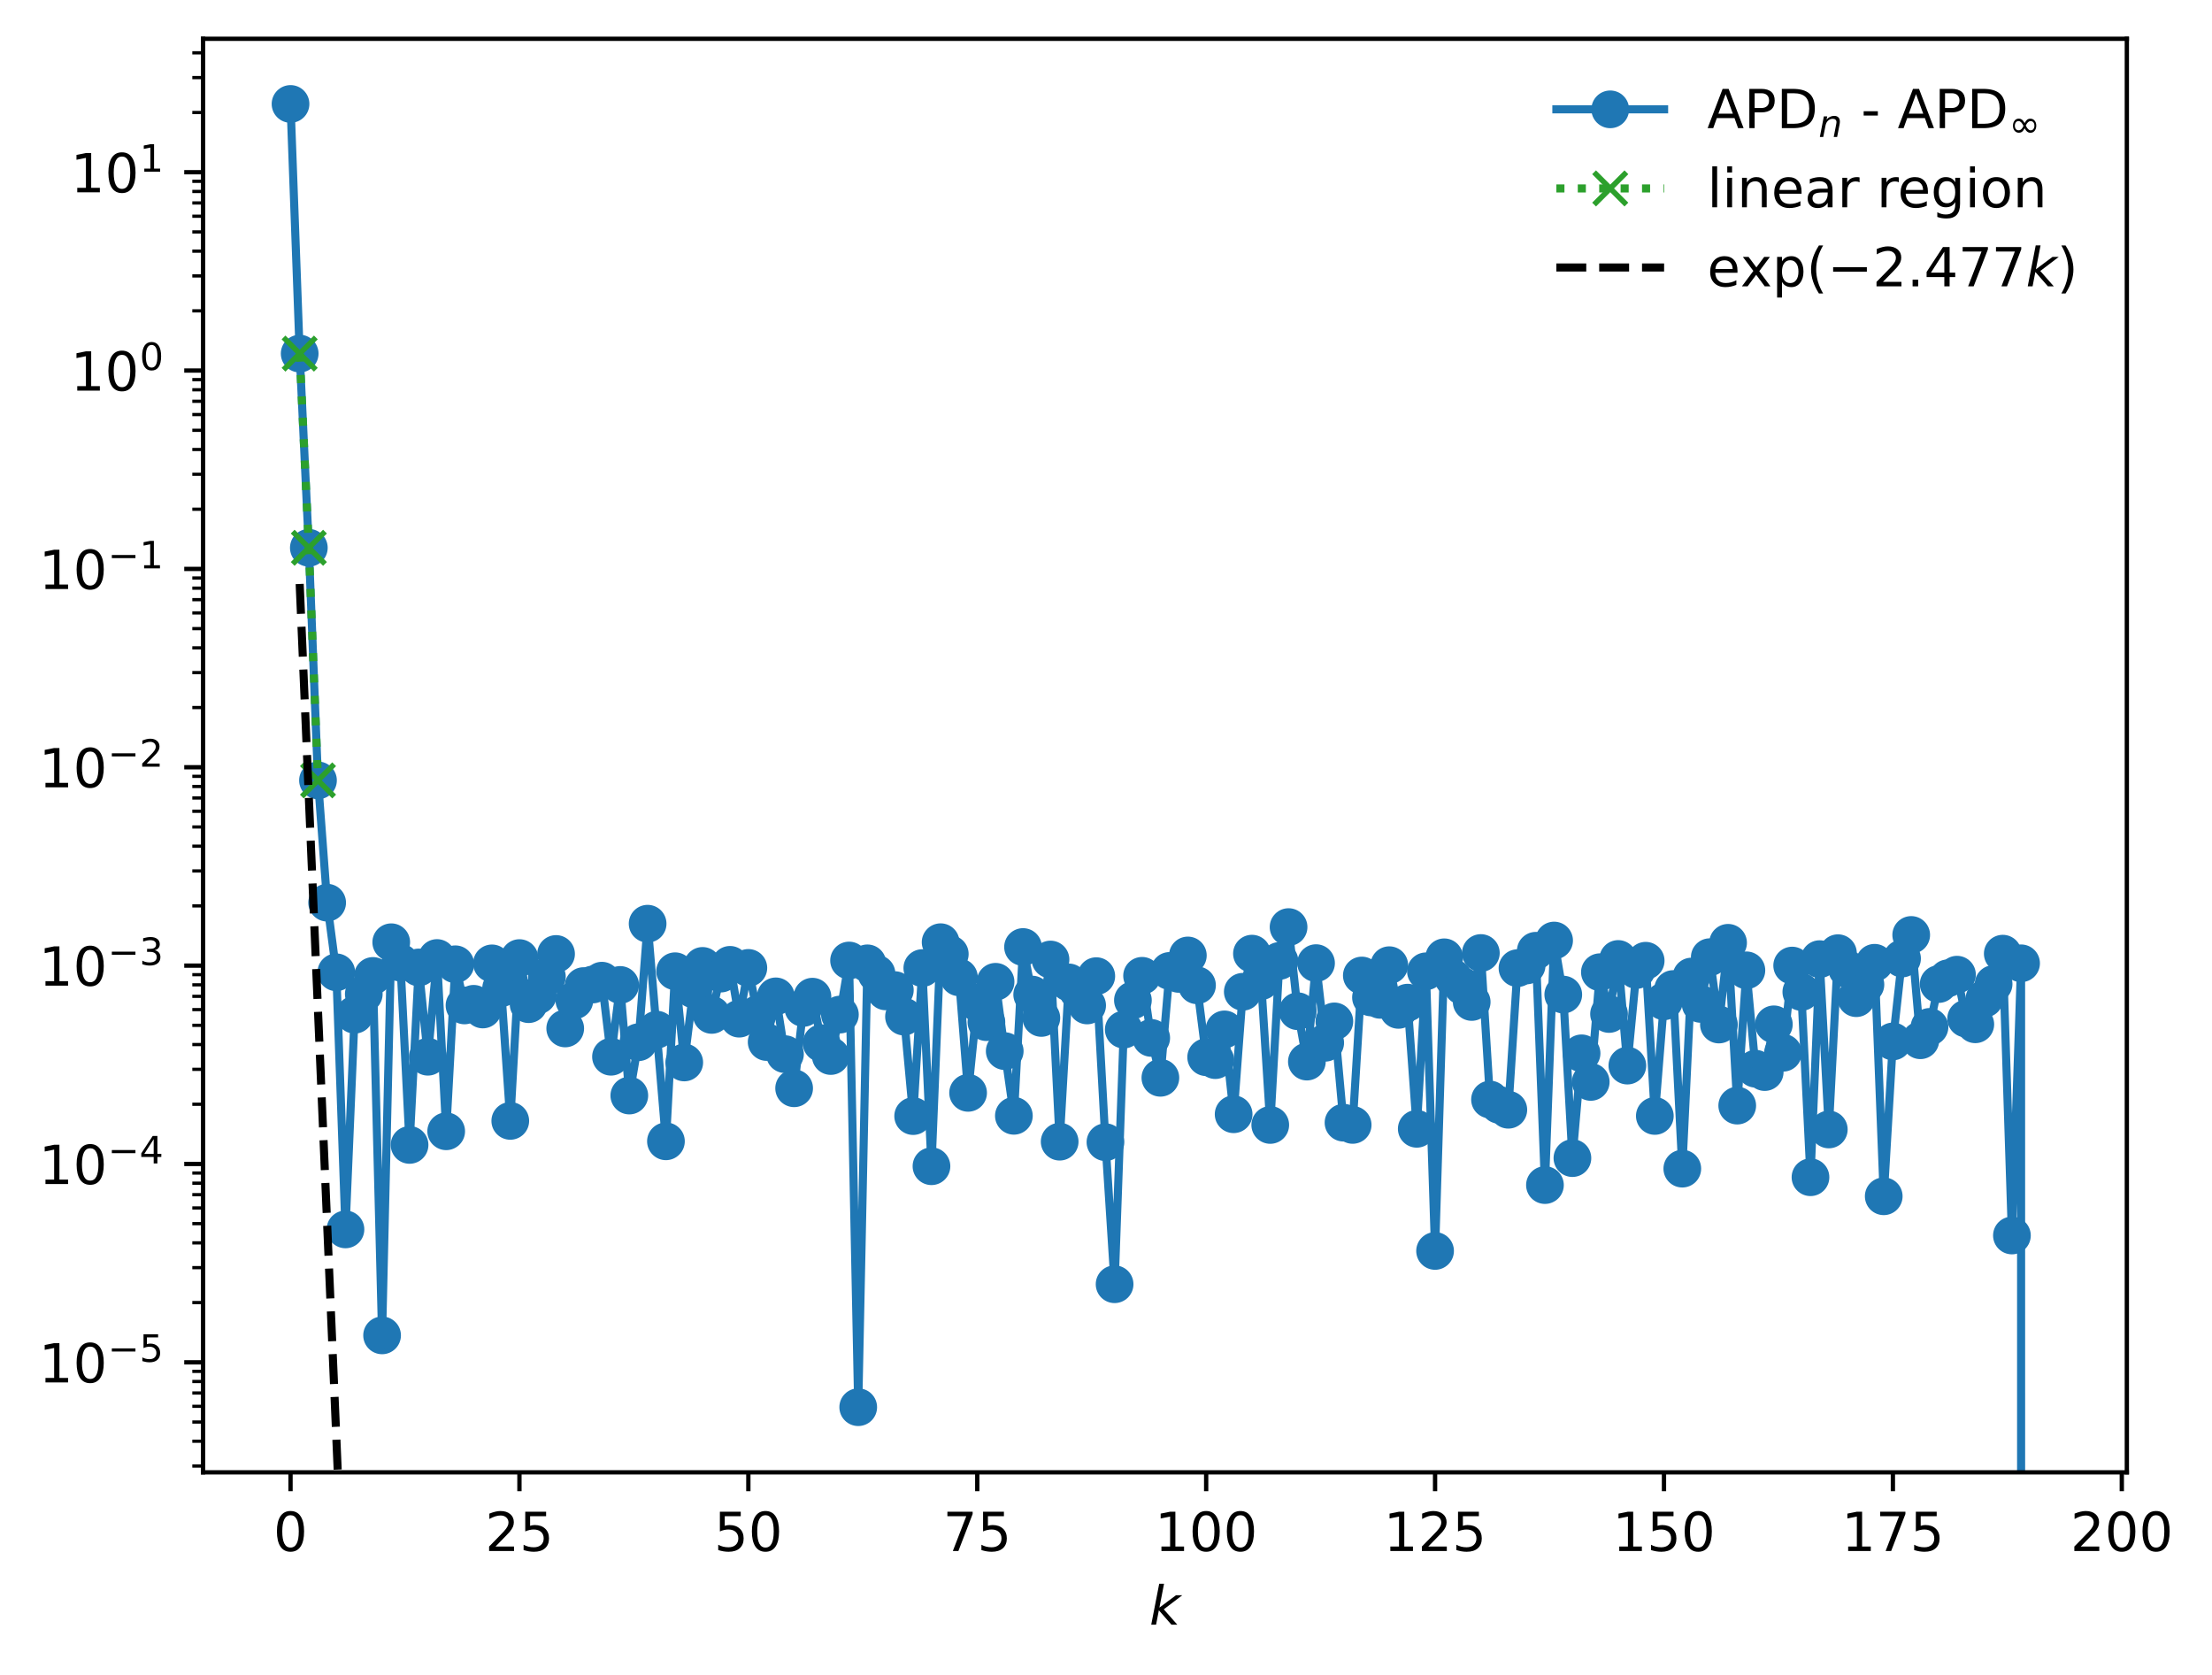 <?xml version="1.0" encoding="utf-8" standalone="no"?>
<!DOCTYPE svg PUBLIC "-//W3C//DTD SVG 1.1//EN"
  "http://www.w3.org/Graphics/SVG/1.1/DTD/svg11.dtd">
<!-- Created with matplotlib (https://matplotlib.org/) -->
<svg height="310.868pt" version="1.1" viewBox="0 0 410.629 310.868" width="410.629pt" xmlns="http://www.w3.org/2000/svg" xmlns:xlink="http://www.w3.org/1999/xlink">
 <defs>
  <style type="text/css">
*{stroke-linecap:butt;stroke-linejoin:round;}
  </style>
 </defs>
 <g id="figure_1">
  <g id="patch_1">
   <path d="M 0 310.868 
L 410.629 310.868 
L 410.629 0 
L 0 0 
z
" style="fill:#ffffff;"/>
  </g>
  <g id="axes_1">
   <g id="patch_2">
    <path d="M 37.7 273.312 
L 394.82 273.312 
L 394.82 7.2 
L 37.7 7.2 
z
" style="fill:#ffffff;"/>
   </g>
   <g id="matplotlib.axis_1">
    <g id="xtick_1">
     <g id="line2d_1">
      <defs>
       <path d="M 0 0 
L 0 3.5 
" id="m97364d2cf7" style="stroke:#000000;stroke-width:0.8;"/>
      </defs>
      <g>
       <use style="stroke:#000000;stroke-width:0.8;" x="53.933" xlink:href="#m97364d2cf7" y="273.312"/>
      </g>
     </g>
     <g id="text_1">
      <!-- 0 -->
      <defs>
       <path d="M 31.781 66.406 
Q 24.172 66.406 20.328 58.906 
Q 16.5 51.422 16.5 36.375 
Q 16.5 21.391 20.328 13.891 
Q 24.172 6.391 31.781 6.391 
Q 39.453 6.391 43.281 13.891 
Q 47.125 21.391 47.125 36.375 
Q 47.125 51.422 43.281 58.906 
Q 39.453 66.406 31.781 66.406 
z
M 31.781 74.219 
Q 44.047 74.219 50.516 64.516 
Q 56.984 54.828 56.984 36.375 
Q 56.984 17.969 50.516 8.266 
Q 44.047 -1.422 31.781 -1.422 
Q 19.531 -1.422 13.062 8.266 
Q 6.594 17.969 6.594 36.375 
Q 6.594 54.828 13.062 64.516 
Q 19.531 74.219 31.781 74.219 
z
" id="DejaVuSans-48"/>
      </defs>
      <g transform="translate(50.751 287.91)scale(0.1 -0.1)">
       <use xlink:href="#DejaVuSans-48"/>
      </g>
     </g>
    </g>
    <g id="xtick_2">
     <g id="line2d_2">
      <g>
       <use style="stroke:#000000;stroke-width:0.8;" x="96.427" xlink:href="#m97364d2cf7" y="273.312"/>
      </g>
     </g>
     <g id="text_2">
      <!-- 25 -->
      <defs>
       <path d="M 19.188 8.297 
L 53.609 8.297 
L 53.609 0 
L 7.328 0 
L 7.328 8.297 
Q 12.938 14.109 22.625 23.891 
Q 32.328 33.688 34.812 36.531 
Q 39.547 41.844 41.422 45.531 
Q 43.312 49.219 43.312 52.781 
Q 43.312 58.594 39.234 62.25 
Q 35.156 65.922 28.609 65.922 
Q 23.969 65.922 18.812 64.312 
Q 13.672 62.703 7.812 59.422 
L 7.812 69.391 
Q 13.766 71.781 18.938 73 
Q 24.125 74.219 28.422 74.219 
Q 39.75 74.219 46.484 68.547 
Q 53.219 62.891 53.219 53.422 
Q 53.219 48.922 51.531 44.891 
Q 49.859 40.875 45.406 35.406 
Q 44.188 33.984 37.641 27.219 
Q 31.109 20.453 19.188 8.297 
z
" id="DejaVuSans-50"/>
       <path d="M 10.797 72.906 
L 49.516 72.906 
L 49.516 64.594 
L 19.828 64.594 
L 19.828 46.734 
Q 21.969 47.469 24.109 47.828 
Q 26.266 48.188 28.422 48.188 
Q 40.625 48.188 47.75 41.5 
Q 54.891 34.812 54.891 23.391 
Q 54.891 11.625 47.562 5.094 
Q 40.234 -1.422 26.906 -1.422 
Q 22.312 -1.422 17.547 -0.641 
Q 12.797 0.141 7.719 1.703 
L 7.719 11.625 
Q 12.109 9.234 16.797 8.062 
Q 21.484 6.891 26.703 6.891 
Q 35.156 6.891 40.078 11.328 
Q 45.016 15.766 45.016 23.391 
Q 45.016 31 40.078 35.438 
Q 35.156 39.891 26.703 39.891 
Q 22.75 39.891 18.812 39.016 
Q 14.891 38.141 10.797 36.281 
z
" id="DejaVuSans-53"/>
      </defs>
      <g transform="translate(90.064 287.91)scale(0.1 -0.1)">
       <use xlink:href="#DejaVuSans-50"/>
       <use x="63.623" xlink:href="#DejaVuSans-53"/>
      </g>
     </g>
    </g>
    <g id="xtick_3">
     <g id="line2d_3">
      <g>
       <use style="stroke:#000000;stroke-width:0.8;" x="138.921" xlink:href="#m97364d2cf7" y="273.312"/>
      </g>
     </g>
     <g id="text_3">
      <!-- 50 -->
      <g transform="translate(132.558 287.91)scale(0.1 -0.1)">
       <use xlink:href="#DejaVuSans-53"/>
       <use x="63.623" xlink:href="#DejaVuSans-48"/>
      </g>
     </g>
    </g>
    <g id="xtick_4">
     <g id="line2d_4">
      <g>
       <use style="stroke:#000000;stroke-width:0.8;" x="181.415" xlink:href="#m97364d2cf7" y="273.312"/>
      </g>
     </g>
     <g id="text_4">
      <!-- 75 -->
      <defs>
       <path d="M 8.203 72.906 
L 55.078 72.906 
L 55.078 68.703 
L 28.609 0 
L 18.312 0 
L 43.219 64.594 
L 8.203 64.594 
z
" id="DejaVuSans-55"/>
      </defs>
      <g transform="translate(175.052 287.91)scale(0.1 -0.1)">
       <use xlink:href="#DejaVuSans-55"/>
       <use x="63.623" xlink:href="#DejaVuSans-53"/>
      </g>
     </g>
    </g>
    <g id="xtick_5">
     <g id="line2d_5">
      <g>
       <use style="stroke:#000000;stroke-width:0.8;" x="223.909" xlink:href="#m97364d2cf7" y="273.312"/>
      </g>
     </g>
     <g id="text_5">
      <!-- 100 -->
      <defs>
       <path d="M 12.406 8.297 
L 28.516 8.297 
L 28.516 63.922 
L 10.984 60.406 
L 10.984 69.391 
L 28.422 72.906 
L 38.281 72.906 
L 38.281 8.297 
L 54.391 8.297 
L 54.391 0 
L 12.406 0 
z
" id="DejaVuSans-49"/>
      </defs>
      <g transform="translate(214.365 287.91)scale(0.1 -0.1)">
       <use xlink:href="#DejaVuSans-49"/>
       <use x="63.623" xlink:href="#DejaVuSans-48"/>
       <use x="127.246" xlink:href="#DejaVuSans-48"/>
      </g>
     </g>
    </g>
    <g id="xtick_6">
     <g id="line2d_6">
      <g>
       <use style="stroke:#000000;stroke-width:0.8;" x="266.403" xlink:href="#m97364d2cf7" y="273.312"/>
      </g>
     </g>
     <g id="text_6">
      <!-- 125 -->
      <g transform="translate(256.859 287.91)scale(0.1 -0.1)">
       <use xlink:href="#DejaVuSans-49"/>
       <use x="63.623" xlink:href="#DejaVuSans-50"/>
       <use x="127.246" xlink:href="#DejaVuSans-53"/>
      </g>
     </g>
    </g>
    <g id="xtick_7">
     <g id="line2d_7">
      <g>
       <use style="stroke:#000000;stroke-width:0.8;" x="308.897" xlink:href="#m97364d2cf7" y="273.312"/>
      </g>
     </g>
     <g id="text_7">
      <!-- 150 -->
      <g transform="translate(299.353 287.91)scale(0.1 -0.1)">
       <use xlink:href="#DejaVuSans-49"/>
       <use x="63.623" xlink:href="#DejaVuSans-53"/>
       <use x="127.246" xlink:href="#DejaVuSans-48"/>
      </g>
     </g>
    </g>
    <g id="xtick_8">
     <g id="line2d_8">
      <g>
       <use style="stroke:#000000;stroke-width:0.8;" x="351.391" xlink:href="#m97364d2cf7" y="273.312"/>
      </g>
     </g>
     <g id="text_8">
      <!-- 175 -->
      <g transform="translate(341.847 287.91)scale(0.1 -0.1)">
       <use xlink:href="#DejaVuSans-49"/>
       <use x="63.623" xlink:href="#DejaVuSans-55"/>
       <use x="127.246" xlink:href="#DejaVuSans-53"/>
      </g>
     </g>
    </g>
    <g id="xtick_9">
     <g id="line2d_9">
      <g>
       <use style="stroke:#000000;stroke-width:0.8;" x="393.885" xlink:href="#m97364d2cf7" y="273.312"/>
      </g>
     </g>
     <g id="text_9">
      <!-- 200 -->
      <g transform="translate(384.341 287.91)scale(0.1 -0.1)">
       <use xlink:href="#DejaVuSans-50"/>
       <use x="63.623" xlink:href="#DejaVuSans-48"/>
       <use x="127.246" xlink:href="#DejaVuSans-48"/>
      </g>
     </g>
    </g>
    <g id="text_10">
     <!-- $ k $ -->
     <defs>
      <path d="M 18.312 75.984 
L 27.297 75.984 
L 18.703 31.688 
L 49.516 54.688 
L 61.188 54.688 
L 26.812 28.516 
L 51.906 0 
L 41.016 0 
L 17.672 26.703 
L 12.5 0 
L 3.516 0 
z
" id="DejaVuSans-Oblique-107"/>
     </defs>
     <g transform="translate(213.36 301.589)scale(0.1 -0.1)">
      <use transform="translate(0 0.016)" xlink:href="#DejaVuSans-Oblique-107"/>
     </g>
    </g>
   </g>
   <g id="matplotlib.axis_2">
    <g id="ytick_1">
     <g id="line2d_10">
      <defs>
       <path d="M 0 0 
L -3.5 0 
" id="m9e975d0482" style="stroke:#000000;stroke-width:0.8;"/>
      </defs>
      <g>
       <use style="stroke:#000000;stroke-width:0.8;" x="37.7" xlink:href="#m9e975d0482" y="252.882"/>
      </g>
     </g>
     <g id="text_11">
      <!-- $\mathdefault{10^{-5}}$ -->
      <defs>
       <path d="M 10.594 35.5 
L 73.188 35.5 
L 73.188 27.203 
L 10.594 27.203 
z
" id="DejaVuSans-8722"/>
      </defs>
      <g transform="translate(7.2 256.681)scale(0.1 -0.1)">
       <use transform="translate(0 0.684)" xlink:href="#DejaVuSans-49"/>
       <use transform="translate(63.623 0.684)" xlink:href="#DejaVuSans-48"/>
       <use transform="translate(128.203 38.966)scale(0.7)" xlink:href="#DejaVuSans-8722"/>
       <use transform="translate(186.855 38.966)scale(0.7)" xlink:href="#DejaVuSans-53"/>
      </g>
     </g>
    </g>
    <g id="ytick_2">
     <g id="line2d_11">
      <g>
       <use style="stroke:#000000;stroke-width:0.8;" x="37.7" xlink:href="#m9e975d0482" y="216.063"/>
      </g>
     </g>
     <g id="text_12">
      <!-- $\mathdefault{10^{-4}}$ -->
      <defs>
       <path d="M 37.797 64.312 
L 12.891 25.391 
L 37.797 25.391 
z
M 35.203 72.906 
L 47.609 72.906 
L 47.609 25.391 
L 58.016 25.391 
L 58.016 17.188 
L 47.609 17.188 
L 47.609 0 
L 37.797 0 
L 37.797 17.188 
L 4.891 17.188 
L 4.891 26.703 
z
" id="DejaVuSans-52"/>
      </defs>
      <g transform="translate(7.2 219.862)scale(0.1 -0.1)">
       <use transform="translate(0 0.684)" xlink:href="#DejaVuSans-49"/>
       <use transform="translate(63.623 0.684)" xlink:href="#DejaVuSans-48"/>
       <use transform="translate(128.203 38.966)scale(0.7)" xlink:href="#DejaVuSans-8722"/>
       <use transform="translate(186.855 38.966)scale(0.7)" xlink:href="#DejaVuSans-52"/>
      </g>
     </g>
    </g>
    <g id="ytick_3">
     <g id="line2d_12">
      <g>
       <use style="stroke:#000000;stroke-width:0.8;" x="37.7" xlink:href="#m9e975d0482" y="179.244"/>
      </g>
     </g>
     <g id="text_13">
      <!-- $\mathdefault{10^{-3}}$ -->
      <defs>
       <path d="M 40.578 39.312 
Q 47.656 37.797 51.625 33 
Q 55.609 28.219 55.609 21.188 
Q 55.609 10.406 48.188 4.484 
Q 40.766 -1.422 27.094 -1.422 
Q 22.516 -1.422 17.656 -0.516 
Q 12.797 0.391 7.625 2.203 
L 7.625 11.719 
Q 11.719 9.328 16.594 8.109 
Q 21.484 6.891 26.812 6.891 
Q 36.078 6.891 40.938 10.547 
Q 45.797 14.203 45.797 21.188 
Q 45.797 27.641 41.281 31.266 
Q 36.766 34.906 28.719 34.906 
L 20.219 34.906 
L 20.219 43.016 
L 29.109 43.016 
Q 36.375 43.016 40.234 45.922 
Q 44.094 48.828 44.094 54.297 
Q 44.094 59.906 40.109 62.906 
Q 36.141 65.922 28.719 65.922 
Q 24.656 65.922 20.016 65.031 
Q 15.375 64.156 9.812 62.312 
L 9.812 71.094 
Q 15.438 72.656 20.344 73.438 
Q 25.25 74.219 29.594 74.219 
Q 40.828 74.219 47.359 69.109 
Q 53.906 64.016 53.906 55.328 
Q 53.906 49.266 50.438 45.094 
Q 46.969 40.922 40.578 39.312 
z
" id="DejaVuSans-51"/>
      </defs>
      <g transform="translate(7.2 183.043)scale(0.1 -0.1)">
       <use transform="translate(0 0.766)" xlink:href="#DejaVuSans-49"/>
       <use transform="translate(63.623 0.766)" xlink:href="#DejaVuSans-48"/>
       <use transform="translate(128.203 39.047)scale(0.7)" xlink:href="#DejaVuSans-8722"/>
       <use transform="translate(186.855 39.047)scale(0.7)" xlink:href="#DejaVuSans-51"/>
      </g>
     </g>
    </g>
    <g id="ytick_4">
     <g id="line2d_13">
      <g>
       <use style="stroke:#000000;stroke-width:0.8;" x="37.7" xlink:href="#m9e975d0482" y="142.425"/>
      </g>
     </g>
     <g id="text_14">
      <!-- $\mathdefault{10^{-2}}$ -->
      <g transform="translate(7.2 146.224)scale(0.1 -0.1)">
       <use transform="translate(0 0.766)" xlink:href="#DejaVuSans-49"/>
       <use transform="translate(63.623 0.766)" xlink:href="#DejaVuSans-48"/>
       <use transform="translate(128.203 39.047)scale(0.7)" xlink:href="#DejaVuSans-8722"/>
       <use transform="translate(186.855 39.047)scale(0.7)" xlink:href="#DejaVuSans-50"/>
      </g>
     </g>
    </g>
    <g id="ytick_5">
     <g id="line2d_14">
      <g>
       <use style="stroke:#000000;stroke-width:0.8;" x="37.7" xlink:href="#m9e975d0482" y="105.606"/>
      </g>
     </g>
     <g id="text_15">
      <!-- $\mathdefault{10^{-1}}$ -->
      <g transform="translate(7.2 109.406)scale(0.1 -0.1)">
       <use transform="translate(0 0.684)" xlink:href="#DejaVuSans-49"/>
       <use transform="translate(63.623 0.684)" xlink:href="#DejaVuSans-48"/>
       <use transform="translate(128.203 38.966)scale(0.7)" xlink:href="#DejaVuSans-8722"/>
       <use transform="translate(186.855 38.966)scale(0.7)" xlink:href="#DejaVuSans-49"/>
      </g>
     </g>
    </g>
    <g id="ytick_6">
     <g id="line2d_15">
      <g>
       <use style="stroke:#000000;stroke-width:0.8;" x="37.7" xlink:href="#m9e975d0482" y="68.788"/>
      </g>
     </g>
     <g id="text_16">
      <!-- $\mathdefault{10^{0}}$ -->
      <g transform="translate(13.1 72.587)scale(0.1 -0.1)">
       <use transform="translate(0 0.766)" xlink:href="#DejaVuSans-49"/>
       <use transform="translate(63.623 0.766)" xlink:href="#DejaVuSans-48"/>
       <use transform="translate(128.203 39.047)scale(0.7)" xlink:href="#DejaVuSans-48"/>
      </g>
     </g>
    </g>
    <g id="ytick_7">
     <g id="line2d_16">
      <g>
       <use style="stroke:#000000;stroke-width:0.8;" x="37.7" xlink:href="#m9e975d0482" y="31.969"/>
      </g>
     </g>
     <g id="text_17">
      <!-- $\mathdefault{10^{1}}$ -->
      <g transform="translate(13.1 35.768)scale(0.1 -0.1)">
       <use transform="translate(0 0.684)" xlink:href="#DejaVuSans-49"/>
       <use transform="translate(63.623 0.684)" xlink:href="#DejaVuSans-48"/>
       <use transform="translate(128.203 38.966)scale(0.7)" xlink:href="#DejaVuSans-49"/>
      </g>
     </g>
    </g>
    <g id="ytick_8">
     <g id="line2d_17">
      <defs>
       <path d="M 0 0 
L -2 0 
" id="ma6fac3dedc" style="stroke:#000000;stroke-width:0.6;"/>
      </defs>
      <g>
       <use style="stroke:#000000;stroke-width:0.6;" x="37.7" xlink:href="#ma6fac3dedc" y="272.134"/>
      </g>
     </g>
    </g>
    <g id="ytick_9">
     <g id="line2d_18">
      <g>
       <use style="stroke:#000000;stroke-width:0.6;" x="37.7" xlink:href="#ma6fac3dedc" y="267.533"/>
      </g>
     </g>
    </g>
    <g id="ytick_10">
     <g id="line2d_19">
      <g>
       <use style="stroke:#000000;stroke-width:0.6;" x="37.7" xlink:href="#ma6fac3dedc" y="263.965"/>
      </g>
     </g>
    </g>
    <g id="ytick_11">
     <g id="line2d_20">
      <g>
       <use style="stroke:#000000;stroke-width:0.6;" x="37.7" xlink:href="#ma6fac3dedc" y="261.05"/>
      </g>
     </g>
    </g>
    <g id="ytick_12">
     <g id="line2d_21">
      <g>
       <use style="stroke:#000000;stroke-width:0.6;" x="37.7" xlink:href="#ma6fac3dedc" y="258.585"/>
      </g>
     </g>
    </g>
    <g id="ytick_13">
     <g id="line2d_22">
      <g>
       <use style="stroke:#000000;stroke-width:0.6;" x="37.7" xlink:href="#ma6fac3dedc" y="256.45"/>
      </g>
     </g>
    </g>
    <g id="ytick_14">
     <g id="line2d_23">
      <g>
       <use style="stroke:#000000;stroke-width:0.6;" x="37.7" xlink:href="#ma6fac3dedc" y="254.566"/>
      </g>
     </g>
    </g>
    <g id="ytick_15">
     <g id="line2d_24">
      <g>
       <use style="stroke:#000000;stroke-width:0.6;" x="37.7" xlink:href="#ma6fac3dedc" y="241.798"/>
      </g>
     </g>
    </g>
    <g id="ytick_16">
     <g id="line2d_25">
      <g>
       <use style="stroke:#000000;stroke-width:0.6;" x="37.7" xlink:href="#ma6fac3dedc" y="235.315"/>
      </g>
     </g>
    </g>
    <g id="ytick_17">
     <g id="line2d_26">
      <g>
       <use style="stroke:#000000;stroke-width:0.6;" x="37.7" xlink:href="#ma6fac3dedc" y="230.715"/>
      </g>
     </g>
    </g>
    <g id="ytick_18">
     <g id="line2d_27">
      <g>
       <use style="stroke:#000000;stroke-width:0.6;" x="37.7" xlink:href="#ma6fac3dedc" y="227.146"/>
      </g>
     </g>
    </g>
    <g id="ytick_19">
     <g id="line2d_28">
      <g>
       <use style="stroke:#000000;stroke-width:0.6;" x="37.7" xlink:href="#ma6fac3dedc" y="224.231"/>
      </g>
     </g>
    </g>
    <g id="ytick_20">
     <g id="line2d_29">
      <g>
       <use style="stroke:#000000;stroke-width:0.6;" x="37.7" xlink:href="#ma6fac3dedc" y="221.766"/>
      </g>
     </g>
    </g>
    <g id="ytick_21">
     <g id="line2d_30">
      <g>
       <use style="stroke:#000000;stroke-width:0.6;" x="37.7" xlink:href="#ma6fac3dedc" y="219.631"/>
      </g>
     </g>
    </g>
    <g id="ytick_22">
     <g id="line2d_31">
      <g>
       <use style="stroke:#000000;stroke-width:0.6;" x="37.7" xlink:href="#ma6fac3dedc" y="217.748"/>
      </g>
     </g>
    </g>
    <g id="ytick_23">
     <g id="line2d_32">
      <g>
       <use style="stroke:#000000;stroke-width:0.6;" x="37.7" xlink:href="#ma6fac3dedc" y="204.979"/>
      </g>
     </g>
    </g>
    <g id="ytick_24">
     <g id="line2d_33">
      <g>
       <use style="stroke:#000000;stroke-width:0.6;" x="37.7" xlink:href="#ma6fac3dedc" y="198.496"/>
      </g>
     </g>
    </g>
    <g id="ytick_25">
     <g id="line2d_34">
      <g>
       <use style="stroke:#000000;stroke-width:0.6;" x="37.7" xlink:href="#ma6fac3dedc" y="193.896"/>
      </g>
     </g>
    </g>
    <g id="ytick_26">
     <g id="line2d_35">
      <g>
       <use style="stroke:#000000;stroke-width:0.6;" x="37.7" xlink:href="#ma6fac3dedc" y="190.328"/>
      </g>
     </g>
    </g>
    <g id="ytick_27">
     <g id="line2d_36">
      <g>
       <use style="stroke:#000000;stroke-width:0.6;" x="37.7" xlink:href="#ma6fac3dedc" y="187.412"/>
      </g>
     </g>
    </g>
    <g id="ytick_28">
     <g id="line2d_37">
      <g>
       <use style="stroke:#000000;stroke-width:0.6;" x="37.7" xlink:href="#ma6fac3dedc" y="184.947"/>
      </g>
     </g>
    </g>
    <g id="ytick_29">
     <g id="line2d_38">
      <g>
       <use style="stroke:#000000;stroke-width:0.6;" x="37.7" xlink:href="#ma6fac3dedc" y="182.812"/>
      </g>
     </g>
    </g>
    <g id="ytick_30">
     <g id="line2d_39">
      <g>
       <use style="stroke:#000000;stroke-width:0.6;" x="37.7" xlink:href="#ma6fac3dedc" y="180.929"/>
      </g>
     </g>
    </g>
    <g id="ytick_31">
     <g id="line2d_40">
      <g>
       <use style="stroke:#000000;stroke-width:0.6;" x="37.7" xlink:href="#ma6fac3dedc" y="168.161"/>
      </g>
     </g>
    </g>
    <g id="ytick_32">
     <g id="line2d_41">
      <g>
       <use style="stroke:#000000;stroke-width:0.6;" x="37.7" xlink:href="#ma6fac3dedc" y="161.677"/>
      </g>
     </g>
    </g>
    <g id="ytick_33">
     <g id="line2d_42">
      <g>
       <use style="stroke:#000000;stroke-width:0.6;" x="37.7" xlink:href="#ma6fac3dedc" y="157.077"/>
      </g>
     </g>
    </g>
    <g id="ytick_34">
     <g id="line2d_43">
      <g>
       <use style="stroke:#000000;stroke-width:0.6;" x="37.7" xlink:href="#ma6fac3dedc" y="153.509"/>
      </g>
     </g>
    </g>
    <g id="ytick_35">
     <g id="line2d_44">
      <g>
       <use style="stroke:#000000;stroke-width:0.6;" x="37.7" xlink:href="#ma6fac3dedc" y="150.593"/>
      </g>
     </g>
    </g>
    <g id="ytick_36">
     <g id="line2d_45">
      <g>
       <use style="stroke:#000000;stroke-width:0.6;" x="37.7" xlink:href="#ma6fac3dedc" y="148.129"/>
      </g>
     </g>
    </g>
    <g id="ytick_37">
     <g id="line2d_46">
      <g>
       <use style="stroke:#000000;stroke-width:0.6;" x="37.7" xlink:href="#ma6fac3dedc" y="145.993"/>
      </g>
     </g>
    </g>
    <g id="ytick_38">
     <g id="line2d_47">
      <g>
       <use style="stroke:#000000;stroke-width:0.6;" x="37.7" xlink:href="#ma6fac3dedc" y="144.11"/>
      </g>
     </g>
    </g>
    <g id="ytick_39">
     <g id="line2d_48">
      <g>
       <use style="stroke:#000000;stroke-width:0.6;" x="37.7" xlink:href="#ma6fac3dedc" y="131.342"/>
      </g>
     </g>
    </g>
    <g id="ytick_40">
     <g id="line2d_49">
      <g>
       <use style="stroke:#000000;stroke-width:0.6;" x="37.7" xlink:href="#ma6fac3dedc" y="124.858"/>
      </g>
     </g>
    </g>
    <g id="ytick_41">
     <g id="line2d_50">
      <g>
       <use style="stroke:#000000;stroke-width:0.6;" x="37.7" xlink:href="#ma6fac3dedc" y="120.258"/>
      </g>
     </g>
    </g>
    <g id="ytick_42">
     <g id="line2d_51">
      <g>
       <use style="stroke:#000000;stroke-width:0.6;" x="37.7" xlink:href="#ma6fac3dedc" y="116.69"/>
      </g>
     </g>
    </g>
    <g id="ytick_43">
     <g id="line2d_52">
      <g>
       <use style="stroke:#000000;stroke-width:0.6;" x="37.7" xlink:href="#ma6fac3dedc" y="113.775"/>
      </g>
     </g>
    </g>
    <g id="ytick_44">
     <g id="line2d_53">
      <g>
       <use style="stroke:#000000;stroke-width:0.6;" x="37.7" xlink:href="#ma6fac3dedc" y="111.31"/>
      </g>
     </g>
    </g>
    <g id="ytick_45">
     <g id="line2d_54">
      <g>
       <use style="stroke:#000000;stroke-width:0.6;" x="37.7" xlink:href="#ma6fac3dedc" y="109.175"/>
      </g>
     </g>
    </g>
    <g id="ytick_46">
     <g id="line2d_55">
      <g>
       <use style="stroke:#000000;stroke-width:0.6;" x="37.7" xlink:href="#ma6fac3dedc" y="107.291"/>
      </g>
     </g>
    </g>
    <g id="ytick_47">
     <g id="line2d_56">
      <g>
       <use style="stroke:#000000;stroke-width:0.6;" x="37.7" xlink:href="#ma6fac3dedc" y="94.523"/>
      </g>
     </g>
    </g>
    <g id="ytick_48">
     <g id="line2d_57">
      <g>
       <use style="stroke:#000000;stroke-width:0.6;" x="37.7" xlink:href="#ma6fac3dedc" y="88.039"/>
      </g>
     </g>
    </g>
    <g id="ytick_49">
     <g id="line2d_58">
      <g>
       <use style="stroke:#000000;stroke-width:0.6;" x="37.7" xlink:href="#ma6fac3dedc" y="83.439"/>
      </g>
     </g>
    </g>
    <g id="ytick_50">
     <g id="line2d_59">
      <g>
       <use style="stroke:#000000;stroke-width:0.6;" x="37.7" xlink:href="#ma6fac3dedc" y="79.871"/>
      </g>
     </g>
    </g>
    <g id="ytick_51">
     <g id="line2d_60">
      <g>
       <use style="stroke:#000000;stroke-width:0.6;" x="37.7" xlink:href="#ma6fac3dedc" y="76.956"/>
      </g>
     </g>
    </g>
    <g id="ytick_52">
     <g id="line2d_61">
      <g>
       <use style="stroke:#000000;stroke-width:0.6;" x="37.7" xlink:href="#ma6fac3dedc" y="74.491"/>
      </g>
     </g>
    </g>
    <g id="ytick_53">
     <g id="line2d_62">
      <g>
       <use style="stroke:#000000;stroke-width:0.6;" x="37.7" xlink:href="#ma6fac3dedc" y="72.356"/>
      </g>
     </g>
    </g>
    <g id="ytick_54">
     <g id="line2d_63">
      <g>
       <use style="stroke:#000000;stroke-width:0.6;" x="37.7" xlink:href="#ma6fac3dedc" y="70.472"/>
      </g>
     </g>
    </g>
    <g id="ytick_55">
     <g id="line2d_64">
      <g>
       <use style="stroke:#000000;stroke-width:0.6;" x="37.7" xlink:href="#ma6fac3dedc" y="57.704"/>
      </g>
     </g>
    </g>
    <g id="ytick_56">
     <g id="line2d_65">
      <g>
       <use style="stroke:#000000;stroke-width:0.6;" x="37.7" xlink:href="#ma6fac3dedc" y="51.221"/>
      </g>
     </g>
    </g>
    <g id="ytick_57">
     <g id="line2d_66">
      <g>
       <use style="stroke:#000000;stroke-width:0.6;" x="37.7" xlink:href="#ma6fac3dedc" y="46.62"/>
      </g>
     </g>
    </g>
    <g id="ytick_58">
     <g id="line2d_67">
      <g>
       <use style="stroke:#000000;stroke-width:0.6;" x="37.7" xlink:href="#ma6fac3dedc" y="43.052"/>
      </g>
     </g>
    </g>
    <g id="ytick_59">
     <g id="line2d_68">
      <g>
       <use style="stroke:#000000;stroke-width:0.6;" x="37.7" xlink:href="#ma6fac3dedc" y="40.137"/>
      </g>
     </g>
    </g>
    <g id="ytick_60">
     <g id="line2d_69">
      <g>
       <use style="stroke:#000000;stroke-width:0.6;" x="37.7" xlink:href="#ma6fac3dedc" y="37.672"/>
      </g>
     </g>
    </g>
    <g id="ytick_61">
     <g id="line2d_70">
      <g>
       <use style="stroke:#000000;stroke-width:0.6;" x="37.7" xlink:href="#ma6fac3dedc" y="35.537"/>
      </g>
     </g>
    </g>
    <g id="ytick_62">
     <g id="line2d_71">
      <g>
       <use style="stroke:#000000;stroke-width:0.6;" x="37.7" xlink:href="#ma6fac3dedc" y="33.654"/>
      </g>
     </g>
    </g>
    <g id="ytick_63">
     <g id="line2d_72">
      <g>
       <use style="stroke:#000000;stroke-width:0.6;" x="37.7" xlink:href="#ma6fac3dedc" y="20.885"/>
      </g>
     </g>
    </g>
    <g id="ytick_64">
     <g id="line2d_73">
      <g>
       <use style="stroke:#000000;stroke-width:0.6;" x="37.7" xlink:href="#ma6fac3dedc" y="14.402"/>
      </g>
     </g>
    </g>
    <g id="ytick_65">
     <g id="line2d_74">
      <g>
       <use style="stroke:#000000;stroke-width:0.6;" x="37.7" xlink:href="#ma6fac3dedc" y="9.802"/>
      </g>
     </g>
    </g>
   </g>
   <g id="line2d_75">
    <path clip-path="url(#p4d86443c9c)" d="M 53.933 19.296 
L 55.632 65.639 
L 57.332 101.684 
L 59.032 144.862 
L 60.732 167.563 
L 62.432 180.489 
L 64.131 228.213 
L 65.831 188.364 
L 67.531 184.529 
L 69.231 181.163 
L 70.93 247.885 
L 72.63 174.908 
L 74.33 178.695 
L 76.03 212.531 
L 77.729 179.587 
L 79.429 196.161 
L 81.129 177.835 
L 82.829 210 
L 84.528 178.997 
L 86.228 186.638 
L 87.928 186.336 
L 89.628 187.391 
L 91.327 178.829 
L 93.027 183.436 
L 94.727 208.071 
L 96.427 177.848 
L 98.127 186.404 
L 99.826 184.766 
L 101.526 181.311 
L 103.226 177.084 
L 104.926 190.909 
L 106.625 185.705 
L 108.325 183.046 
L 110.025 182.754 
L 111.725 182.043 
L 113.424 196.162 
L 115.124 182.833 
L 116.824 203.365 
L 118.524 193.467 
L 120.223 171.466 
L 123.623 211.86 
L 125.323 180.29 
L 127.022 197.224 
L 128.722 183.646 
L 130.422 179.3 
L 132.122 188.397 
L 133.822 180.726 
L 135.521 179.103 
L 137.221 189.095 
L 138.921 179.672 
L 140.621 188.277 
L 142.32 193.43 
L 144.02 184.954 
L 145.72 195.681 
L 147.42 202.016 
L 149.119 187.104 
L 150.819 185.011 
L 152.519 193.639 
L 154.219 196.028 
L 155.918 188.336 
L 157.618 178.299 
L 159.318 261.216 
L 161.018 178.823 
L 162.717 180.754 
L 164.417 184.028 
L 166.117 183.792 
L 167.817 188.711 
L 169.517 207.179 
L 171.216 179.703 
L 172.916 216.486 
L 174.616 174.9 
L 176.316 177.097 
L 178.015 181.414 
L 179.715 202.865 
L 181.415 186.104 
L 183.115 189.742 
L 184.814 182.248 
L 186.514 195.119 
L 188.214 207.125 
L 189.914 175.793 
L 191.613 184.621 
L 193.313 188.96 
L 195.013 178.114 
L 196.713 211.928 
L 198.412 182.36 
L 200.112 183.938 
L 201.812 186.641 
L 203.512 181.2 
L 205.212 212.023 
L 206.911 238.392 
L 208.611 191.125 
L 210.311 185.676 
L 212.011 181.137 
L 213.71 192.667 
L 215.41 200.07 
L 217.11 180.231 
L 218.81 180.783 
L 220.509 177.361 
L 222.209 182.899 
L 223.909 196.25 
L 225.609 196.79 
L 227.308 191.087 
L 229.008 206.837 
L 230.708 184.102 
L 232.408 177.026 
L 234.108 182.124 
L 235.807 208.825 
L 237.507 178.376 
L 239.207 172.095 
L 240.907 187.712 
L 242.606 197.062 
L 244.306 178.784 
L 246.006 193.569 
L 247.706 189.6 
L 249.405 208.4 
L 251.105 208.817 
L 252.805 181.082 
L 254.505 185.152 
L 256.204 185.599 
L 257.904 179.169 
L 259.604 187.462 
L 261.304 186.12 
L 263.003 209.539 
L 264.703 180.303 
L 266.403 232.212 
L 268.103 177.703 
L 269.803 181.585 
L 271.502 183.052 
L 273.202 185.997 
L 274.902 176.907 
L 276.602 204.109 
L 280.001 206.002 
L 281.701 179.717 
L 283.401 179.214 
L 285.1 176.487 
L 286.8 219.984 
L 288.5 174.59 
L 290.2 184.626 
L 291.899 214.98 
L 293.599 195.528 
L 295.299 200.837 
L 296.999 180.468 
L 298.698 188.224 
L 300.398 178.013 
L 302.098 197.807 
L 303.798 180.06 
L 305.498 178.342 
L 307.197 207.153 
L 308.897 185.874 
L 310.597 183.593 
L 312.297 216.935 
L 313.996 181.276 
L 315.696 186.353 
L 317.396 177.679 
L 319.096 190.182 
L 320.795 175.012 
L 322.495 205.232 
L 324.195 180.12 
L 325.895 198.387 
L 327.594 199.007 
L 329.294 190.147 
L 330.994 195.426 
L 332.694 179.236 
L 334.393 184.137 
L 336.093 218.529 
L 337.793 178.044 
L 339.493 209.662 
L 341.193 176.939 
L 342.892 179.854 
L 344.592 185.291 
L 346.292 182.768 
L 347.992 178.719 
L 349.691 222.063 
L 351.391 193.32 
L 353.091 177.931 
L 354.791 173.555 
L 356.49 193.103 
L 358.19 190.623 
L 359.89 182.667 
L 361.59 181.597 
L 363.289 180.928 
L 364.989 189.084 
L 366.689 190.14 
L 368.389 185.384 
L 370.088 182.66 
L 371.788 177.028 
L 373.488 229.344 
L 375.188 178.817 
L 375.194 311.868 
L 375.194 311.868 
" style="fill:none;stroke:#1f77b4;stroke-linecap:square;stroke-width:1.5;"/>
    <defs>
     <path d="M 0 3 
C 0.796 3 1.559 2.684 2.121 2.121 
C 2.684 1.559 3 0.796 3 0 
C 3 -0.796 2.684 -1.559 2.121 -2.121 
C 1.559 -2.684 0.796 -3 0 -3 
C -0.796 -3 -1.559 -2.684 -2.121 -2.121 
C -2.684 -1.559 -3 -0.796 -3 0 
C -3 0.796 -2.684 1.559 -2.121 2.121 
C -1.559 2.684 -0.796 3 0 3 
z
" id="m6a05164bdf" style="stroke:#1f77b4;"/>
    </defs>
    <g clip-path="url(#p4d86443c9c)">
     <use style="fill:#1f77b4;stroke:#1f77b4;" x="53.933" xlink:href="#m6a05164bdf" y="19.296"/>
     <use style="fill:#1f77b4;stroke:#1f77b4;" x="55.632" xlink:href="#m6a05164bdf" y="65.639"/>
     <use style="fill:#1f77b4;stroke:#1f77b4;" x="57.332" xlink:href="#m6a05164bdf" y="101.684"/>
     <use style="fill:#1f77b4;stroke:#1f77b4;" x="59.032" xlink:href="#m6a05164bdf" y="144.862"/>
     <use style="fill:#1f77b4;stroke:#1f77b4;" x="60.732" xlink:href="#m6a05164bdf" y="167.563"/>
     <use style="fill:#1f77b4;stroke:#1f77b4;" x="62.432" xlink:href="#m6a05164bdf" y="180.489"/>
     <use style="fill:#1f77b4;stroke:#1f77b4;" x="64.131" xlink:href="#m6a05164bdf" y="228.213"/>
     <use style="fill:#1f77b4;stroke:#1f77b4;" x="65.831" xlink:href="#m6a05164bdf" y="188.364"/>
     <use style="fill:#1f77b4;stroke:#1f77b4;" x="67.531" xlink:href="#m6a05164bdf" y="184.529"/>
     <use style="fill:#1f77b4;stroke:#1f77b4;" x="69.231" xlink:href="#m6a05164bdf" y="181.163"/>
     <use style="fill:#1f77b4;stroke:#1f77b4;" x="70.93" xlink:href="#m6a05164bdf" y="247.885"/>
     <use style="fill:#1f77b4;stroke:#1f77b4;" x="72.63" xlink:href="#m6a05164bdf" y="174.908"/>
     <use style="fill:#1f77b4;stroke:#1f77b4;" x="74.33" xlink:href="#m6a05164bdf" y="178.695"/>
     <use style="fill:#1f77b4;stroke:#1f77b4;" x="76.03" xlink:href="#m6a05164bdf" y="212.531"/>
     <use style="fill:#1f77b4;stroke:#1f77b4;" x="77.729" xlink:href="#m6a05164bdf" y="179.587"/>
     <use style="fill:#1f77b4;stroke:#1f77b4;" x="79.429" xlink:href="#m6a05164bdf" y="196.161"/>
     <use style="fill:#1f77b4;stroke:#1f77b4;" x="81.129" xlink:href="#m6a05164bdf" y="177.835"/>
     <use style="fill:#1f77b4;stroke:#1f77b4;" x="82.829" xlink:href="#m6a05164bdf" y="210"/>
     <use style="fill:#1f77b4;stroke:#1f77b4;" x="84.528" xlink:href="#m6a05164bdf" y="178.997"/>
     <use style="fill:#1f77b4;stroke:#1f77b4;" x="86.228" xlink:href="#m6a05164bdf" y="186.638"/>
     <use style="fill:#1f77b4;stroke:#1f77b4;" x="87.928" xlink:href="#m6a05164bdf" y="186.336"/>
     <use style="fill:#1f77b4;stroke:#1f77b4;" x="89.628" xlink:href="#m6a05164bdf" y="187.391"/>
     <use style="fill:#1f77b4;stroke:#1f77b4;" x="91.327" xlink:href="#m6a05164bdf" y="178.829"/>
     <use style="fill:#1f77b4;stroke:#1f77b4;" x="93.027" xlink:href="#m6a05164bdf" y="183.436"/>
     <use style="fill:#1f77b4;stroke:#1f77b4;" x="94.727" xlink:href="#m6a05164bdf" y="208.071"/>
     <use style="fill:#1f77b4;stroke:#1f77b4;" x="96.427" xlink:href="#m6a05164bdf" y="177.848"/>
     <use style="fill:#1f77b4;stroke:#1f77b4;" x="98.127" xlink:href="#m6a05164bdf" y="186.404"/>
     <use style="fill:#1f77b4;stroke:#1f77b4;" x="99.826" xlink:href="#m6a05164bdf" y="184.766"/>
     <use style="fill:#1f77b4;stroke:#1f77b4;" x="101.526" xlink:href="#m6a05164bdf" y="181.311"/>
     <use style="fill:#1f77b4;stroke:#1f77b4;" x="103.226" xlink:href="#m6a05164bdf" y="177.084"/>
     <use style="fill:#1f77b4;stroke:#1f77b4;" x="104.926" xlink:href="#m6a05164bdf" y="190.909"/>
     <use style="fill:#1f77b4;stroke:#1f77b4;" x="106.625" xlink:href="#m6a05164bdf" y="185.705"/>
     <use style="fill:#1f77b4;stroke:#1f77b4;" x="108.325" xlink:href="#m6a05164bdf" y="183.046"/>
     <use style="fill:#1f77b4;stroke:#1f77b4;" x="110.025" xlink:href="#m6a05164bdf" y="182.754"/>
     <use style="fill:#1f77b4;stroke:#1f77b4;" x="111.725" xlink:href="#m6a05164bdf" y="182.043"/>
     <use style="fill:#1f77b4;stroke:#1f77b4;" x="113.424" xlink:href="#m6a05164bdf" y="196.162"/>
     <use style="fill:#1f77b4;stroke:#1f77b4;" x="115.124" xlink:href="#m6a05164bdf" y="182.833"/>
     <use style="fill:#1f77b4;stroke:#1f77b4;" x="116.824" xlink:href="#m6a05164bdf" y="203.365"/>
     <use style="fill:#1f77b4;stroke:#1f77b4;" x="118.524" xlink:href="#m6a05164bdf" y="193.467"/>
     <use style="fill:#1f77b4;stroke:#1f77b4;" x="120.223" xlink:href="#m6a05164bdf" y="171.466"/>
     <use style="fill:#1f77b4;stroke:#1f77b4;" x="121.923" xlink:href="#m6a05164bdf" y="191.136"/>
     <use style="fill:#1f77b4;stroke:#1f77b4;" x="123.623" xlink:href="#m6a05164bdf" y="211.86"/>
     <use style="fill:#1f77b4;stroke:#1f77b4;" x="125.323" xlink:href="#m6a05164bdf" y="180.29"/>
     <use style="fill:#1f77b4;stroke:#1f77b4;" x="127.022" xlink:href="#m6a05164bdf" y="197.224"/>
     <use style="fill:#1f77b4;stroke:#1f77b4;" x="128.722" xlink:href="#m6a05164bdf" y="183.646"/>
     <use style="fill:#1f77b4;stroke:#1f77b4;" x="130.422" xlink:href="#m6a05164bdf" y="179.3"/>
     <use style="fill:#1f77b4;stroke:#1f77b4;" x="132.122" xlink:href="#m6a05164bdf" y="188.397"/>
     <use style="fill:#1f77b4;stroke:#1f77b4;" x="133.822" xlink:href="#m6a05164bdf" y="180.726"/>
     <use style="fill:#1f77b4;stroke:#1f77b4;" x="135.521" xlink:href="#m6a05164bdf" y="179.103"/>
     <use style="fill:#1f77b4;stroke:#1f77b4;" x="137.221" xlink:href="#m6a05164bdf" y="189.095"/>
     <use style="fill:#1f77b4;stroke:#1f77b4;" x="138.921" xlink:href="#m6a05164bdf" y="179.672"/>
     <use style="fill:#1f77b4;stroke:#1f77b4;" x="140.621" xlink:href="#m6a05164bdf" y="188.277"/>
     <use style="fill:#1f77b4;stroke:#1f77b4;" x="142.32" xlink:href="#m6a05164bdf" y="193.43"/>
     <use style="fill:#1f77b4;stroke:#1f77b4;" x="144.02" xlink:href="#m6a05164bdf" y="184.954"/>
     <use style="fill:#1f77b4;stroke:#1f77b4;" x="145.72" xlink:href="#m6a05164bdf" y="195.681"/>
     <use style="fill:#1f77b4;stroke:#1f77b4;" x="147.42" xlink:href="#m6a05164bdf" y="202.016"/>
     <use style="fill:#1f77b4;stroke:#1f77b4;" x="149.119" xlink:href="#m6a05164bdf" y="187.104"/>
     <use style="fill:#1f77b4;stroke:#1f77b4;" x="150.819" xlink:href="#m6a05164bdf" y="185.011"/>
     <use style="fill:#1f77b4;stroke:#1f77b4;" x="152.519" xlink:href="#m6a05164bdf" y="193.639"/>
     <use style="fill:#1f77b4;stroke:#1f77b4;" x="154.219" xlink:href="#m6a05164bdf" y="196.028"/>
     <use style="fill:#1f77b4;stroke:#1f77b4;" x="155.918" xlink:href="#m6a05164bdf" y="188.336"/>
     <use style="fill:#1f77b4;stroke:#1f77b4;" x="157.618" xlink:href="#m6a05164bdf" y="178.299"/>
     <use style="fill:#1f77b4;stroke:#1f77b4;" x="159.318" xlink:href="#m6a05164bdf" y="261.216"/>
     <use style="fill:#1f77b4;stroke:#1f77b4;" x="161.018" xlink:href="#m6a05164bdf" y="178.823"/>
     <use style="fill:#1f77b4;stroke:#1f77b4;" x="162.717" xlink:href="#m6a05164bdf" y="180.754"/>
     <use style="fill:#1f77b4;stroke:#1f77b4;" x="164.417" xlink:href="#m6a05164bdf" y="184.028"/>
     <use style="fill:#1f77b4;stroke:#1f77b4;" x="166.117" xlink:href="#m6a05164bdf" y="183.792"/>
     <use style="fill:#1f77b4;stroke:#1f77b4;" x="167.817" xlink:href="#m6a05164bdf" y="188.711"/>
     <use style="fill:#1f77b4;stroke:#1f77b4;" x="169.517" xlink:href="#m6a05164bdf" y="207.179"/>
     <use style="fill:#1f77b4;stroke:#1f77b4;" x="171.216" xlink:href="#m6a05164bdf" y="179.703"/>
     <use style="fill:#1f77b4;stroke:#1f77b4;" x="172.916" xlink:href="#m6a05164bdf" y="216.486"/>
     <use style="fill:#1f77b4;stroke:#1f77b4;" x="174.616" xlink:href="#m6a05164bdf" y="174.9"/>
     <use style="fill:#1f77b4;stroke:#1f77b4;" x="176.316" xlink:href="#m6a05164bdf" y="177.097"/>
     <use style="fill:#1f77b4;stroke:#1f77b4;" x="178.015" xlink:href="#m6a05164bdf" y="181.414"/>
     <use style="fill:#1f77b4;stroke:#1f77b4;" x="179.715" xlink:href="#m6a05164bdf" y="202.865"/>
     <use style="fill:#1f77b4;stroke:#1f77b4;" x="181.415" xlink:href="#m6a05164bdf" y="186.104"/>
     <use style="fill:#1f77b4;stroke:#1f77b4;" x="183.115" xlink:href="#m6a05164bdf" y="189.742"/>
     <use style="fill:#1f77b4;stroke:#1f77b4;" x="184.814" xlink:href="#m6a05164bdf" y="182.248"/>
     <use style="fill:#1f77b4;stroke:#1f77b4;" x="186.514" xlink:href="#m6a05164bdf" y="195.119"/>
     <use style="fill:#1f77b4;stroke:#1f77b4;" x="188.214" xlink:href="#m6a05164bdf" y="207.125"/>
     <use style="fill:#1f77b4;stroke:#1f77b4;" x="189.914" xlink:href="#m6a05164bdf" y="175.793"/>
     <use style="fill:#1f77b4;stroke:#1f77b4;" x="191.613" xlink:href="#m6a05164bdf" y="184.621"/>
     <use style="fill:#1f77b4;stroke:#1f77b4;" x="193.313" xlink:href="#m6a05164bdf" y="188.96"/>
     <use style="fill:#1f77b4;stroke:#1f77b4;" x="195.013" xlink:href="#m6a05164bdf" y="178.114"/>
     <use style="fill:#1f77b4;stroke:#1f77b4;" x="196.713" xlink:href="#m6a05164bdf" y="211.928"/>
     <use style="fill:#1f77b4;stroke:#1f77b4;" x="198.412" xlink:href="#m6a05164bdf" y="182.36"/>
     <use style="fill:#1f77b4;stroke:#1f77b4;" x="200.112" xlink:href="#m6a05164bdf" y="183.938"/>
     <use style="fill:#1f77b4;stroke:#1f77b4;" x="201.812" xlink:href="#m6a05164bdf" y="186.641"/>
     <use style="fill:#1f77b4;stroke:#1f77b4;" x="203.512" xlink:href="#m6a05164bdf" y="181.2"/>
     <use style="fill:#1f77b4;stroke:#1f77b4;" x="205.212" xlink:href="#m6a05164bdf" y="212.023"/>
     <use style="fill:#1f77b4;stroke:#1f77b4;" x="206.911" xlink:href="#m6a05164bdf" y="238.392"/>
     <use style="fill:#1f77b4;stroke:#1f77b4;" x="208.611" xlink:href="#m6a05164bdf" y="191.125"/>
     <use style="fill:#1f77b4;stroke:#1f77b4;" x="210.311" xlink:href="#m6a05164bdf" y="185.676"/>
     <use style="fill:#1f77b4;stroke:#1f77b4;" x="212.011" xlink:href="#m6a05164bdf" y="181.137"/>
     <use style="fill:#1f77b4;stroke:#1f77b4;" x="213.71" xlink:href="#m6a05164bdf" y="192.667"/>
     <use style="fill:#1f77b4;stroke:#1f77b4;" x="215.41" xlink:href="#m6a05164bdf" y="200.07"/>
     <use style="fill:#1f77b4;stroke:#1f77b4;" x="217.11" xlink:href="#m6a05164bdf" y="180.231"/>
     <use style="fill:#1f77b4;stroke:#1f77b4;" x="218.81" xlink:href="#m6a05164bdf" y="180.783"/>
     <use style="fill:#1f77b4;stroke:#1f77b4;" x="220.509" xlink:href="#m6a05164bdf" y="177.361"/>
     <use style="fill:#1f77b4;stroke:#1f77b4;" x="222.209" xlink:href="#m6a05164bdf" y="182.899"/>
     <use style="fill:#1f77b4;stroke:#1f77b4;" x="223.909" xlink:href="#m6a05164bdf" y="196.25"/>
     <use style="fill:#1f77b4;stroke:#1f77b4;" x="225.609" xlink:href="#m6a05164bdf" y="196.79"/>
     <use style="fill:#1f77b4;stroke:#1f77b4;" x="227.308" xlink:href="#m6a05164bdf" y="191.087"/>
     <use style="fill:#1f77b4;stroke:#1f77b4;" x="229.008" xlink:href="#m6a05164bdf" y="206.837"/>
     <use style="fill:#1f77b4;stroke:#1f77b4;" x="230.708" xlink:href="#m6a05164bdf" y="184.102"/>
     <use style="fill:#1f77b4;stroke:#1f77b4;" x="232.408" xlink:href="#m6a05164bdf" y="177.026"/>
     <use style="fill:#1f77b4;stroke:#1f77b4;" x="234.108" xlink:href="#m6a05164bdf" y="182.124"/>
     <use style="fill:#1f77b4;stroke:#1f77b4;" x="235.807" xlink:href="#m6a05164bdf" y="208.825"/>
     <use style="fill:#1f77b4;stroke:#1f77b4;" x="237.507" xlink:href="#m6a05164bdf" y="178.376"/>
     <use style="fill:#1f77b4;stroke:#1f77b4;" x="239.207" xlink:href="#m6a05164bdf" y="172.095"/>
     <use style="fill:#1f77b4;stroke:#1f77b4;" x="240.907" xlink:href="#m6a05164bdf" y="187.712"/>
     <use style="fill:#1f77b4;stroke:#1f77b4;" x="242.606" xlink:href="#m6a05164bdf" y="197.062"/>
     <use style="fill:#1f77b4;stroke:#1f77b4;" x="244.306" xlink:href="#m6a05164bdf" y="178.784"/>
     <use style="fill:#1f77b4;stroke:#1f77b4;" x="246.006" xlink:href="#m6a05164bdf" y="193.569"/>
     <use style="fill:#1f77b4;stroke:#1f77b4;" x="247.706" xlink:href="#m6a05164bdf" y="189.6"/>
     <use style="fill:#1f77b4;stroke:#1f77b4;" x="249.405" xlink:href="#m6a05164bdf" y="208.4"/>
     <use style="fill:#1f77b4;stroke:#1f77b4;" x="251.105" xlink:href="#m6a05164bdf" y="208.817"/>
     <use style="fill:#1f77b4;stroke:#1f77b4;" x="252.805" xlink:href="#m6a05164bdf" y="181.082"/>
     <use style="fill:#1f77b4;stroke:#1f77b4;" x="254.505" xlink:href="#m6a05164bdf" y="185.152"/>
     <use style="fill:#1f77b4;stroke:#1f77b4;" x="256.204" xlink:href="#m6a05164bdf" y="185.599"/>
     <use style="fill:#1f77b4;stroke:#1f77b4;" x="257.904" xlink:href="#m6a05164bdf" y="179.169"/>
     <use style="fill:#1f77b4;stroke:#1f77b4;" x="259.604" xlink:href="#m6a05164bdf" y="187.462"/>
     <use style="fill:#1f77b4;stroke:#1f77b4;" x="261.304" xlink:href="#m6a05164bdf" y="186.12"/>
     <use style="fill:#1f77b4;stroke:#1f77b4;" x="263.003" xlink:href="#m6a05164bdf" y="209.539"/>
     <use style="fill:#1f77b4;stroke:#1f77b4;" x="264.703" xlink:href="#m6a05164bdf" y="180.303"/>
     <use style="fill:#1f77b4;stroke:#1f77b4;" x="266.403" xlink:href="#m6a05164bdf" y="232.212"/>
     <use style="fill:#1f77b4;stroke:#1f77b4;" x="268.103" xlink:href="#m6a05164bdf" y="177.703"/>
     <use style="fill:#1f77b4;stroke:#1f77b4;" x="269.803" xlink:href="#m6a05164bdf" y="181.585"/>
     <use style="fill:#1f77b4;stroke:#1f77b4;" x="271.502" xlink:href="#m6a05164bdf" y="183.052"/>
     <use style="fill:#1f77b4;stroke:#1f77b4;" x="273.202" xlink:href="#m6a05164bdf" y="185.997"/>
     <use style="fill:#1f77b4;stroke:#1f77b4;" x="274.902" xlink:href="#m6a05164bdf" y="176.907"/>
     <use style="fill:#1f77b4;stroke:#1f77b4;" x="276.602" xlink:href="#m6a05164bdf" y="204.109"/>
     <use style="fill:#1f77b4;stroke:#1f77b4;" x="278.301" xlink:href="#m6a05164bdf" y="205.094"/>
     <use style="fill:#1f77b4;stroke:#1f77b4;" x="280.001" xlink:href="#m6a05164bdf" y="206.002"/>
     <use style="fill:#1f77b4;stroke:#1f77b4;" x="281.701" xlink:href="#m6a05164bdf" y="179.717"/>
     <use style="fill:#1f77b4;stroke:#1f77b4;" x="283.401" xlink:href="#m6a05164bdf" y="179.214"/>
     <use style="fill:#1f77b4;stroke:#1f77b4;" x="285.1" xlink:href="#m6a05164bdf" y="176.487"/>
     <use style="fill:#1f77b4;stroke:#1f77b4;" x="286.8" xlink:href="#m6a05164bdf" y="219.984"/>
     <use style="fill:#1f77b4;stroke:#1f77b4;" x="288.5" xlink:href="#m6a05164bdf" y="174.59"/>
     <use style="fill:#1f77b4;stroke:#1f77b4;" x="290.2" xlink:href="#m6a05164bdf" y="184.626"/>
     <use style="fill:#1f77b4;stroke:#1f77b4;" x="291.899" xlink:href="#m6a05164bdf" y="214.98"/>
     <use style="fill:#1f77b4;stroke:#1f77b4;" x="293.599" xlink:href="#m6a05164bdf" y="195.528"/>
     <use style="fill:#1f77b4;stroke:#1f77b4;" x="295.299" xlink:href="#m6a05164bdf" y="200.837"/>
     <use style="fill:#1f77b4;stroke:#1f77b4;" x="296.999" xlink:href="#m6a05164bdf" y="180.468"/>
     <use style="fill:#1f77b4;stroke:#1f77b4;" x="298.698" xlink:href="#m6a05164bdf" y="188.224"/>
     <use style="fill:#1f77b4;stroke:#1f77b4;" x="300.398" xlink:href="#m6a05164bdf" y="178.013"/>
     <use style="fill:#1f77b4;stroke:#1f77b4;" x="302.098" xlink:href="#m6a05164bdf" y="197.807"/>
     <use style="fill:#1f77b4;stroke:#1f77b4;" x="303.798" xlink:href="#m6a05164bdf" y="180.06"/>
     <use style="fill:#1f77b4;stroke:#1f77b4;" x="305.498" xlink:href="#m6a05164bdf" y="178.342"/>
     <use style="fill:#1f77b4;stroke:#1f77b4;" x="307.197" xlink:href="#m6a05164bdf" y="207.153"/>
     <use style="fill:#1f77b4;stroke:#1f77b4;" x="308.897" xlink:href="#m6a05164bdf" y="185.874"/>
     <use style="fill:#1f77b4;stroke:#1f77b4;" x="310.597" xlink:href="#m6a05164bdf" y="183.593"/>
     <use style="fill:#1f77b4;stroke:#1f77b4;" x="312.297" xlink:href="#m6a05164bdf" y="216.935"/>
     <use style="fill:#1f77b4;stroke:#1f77b4;" x="313.996" xlink:href="#m6a05164bdf" y="181.276"/>
     <use style="fill:#1f77b4;stroke:#1f77b4;" x="315.696" xlink:href="#m6a05164bdf" y="186.353"/>
     <use style="fill:#1f77b4;stroke:#1f77b4;" x="317.396" xlink:href="#m6a05164bdf" y="177.679"/>
     <use style="fill:#1f77b4;stroke:#1f77b4;" x="319.096" xlink:href="#m6a05164bdf" y="190.182"/>
     <use style="fill:#1f77b4;stroke:#1f77b4;" x="320.795" xlink:href="#m6a05164bdf" y="175.012"/>
     <use style="fill:#1f77b4;stroke:#1f77b4;" x="322.495" xlink:href="#m6a05164bdf" y="205.232"/>
     <use style="fill:#1f77b4;stroke:#1f77b4;" x="324.195" xlink:href="#m6a05164bdf" y="180.12"/>
     <use style="fill:#1f77b4;stroke:#1f77b4;" x="325.895" xlink:href="#m6a05164bdf" y="198.387"/>
     <use style="fill:#1f77b4;stroke:#1f77b4;" x="327.594" xlink:href="#m6a05164bdf" y="199.007"/>
     <use style="fill:#1f77b4;stroke:#1f77b4;" x="329.294" xlink:href="#m6a05164bdf" y="190.147"/>
     <use style="fill:#1f77b4;stroke:#1f77b4;" x="330.994" xlink:href="#m6a05164bdf" y="195.426"/>
     <use style="fill:#1f77b4;stroke:#1f77b4;" x="332.694" xlink:href="#m6a05164bdf" y="179.236"/>
     <use style="fill:#1f77b4;stroke:#1f77b4;" x="334.393" xlink:href="#m6a05164bdf" y="184.137"/>
     <use style="fill:#1f77b4;stroke:#1f77b4;" x="336.093" xlink:href="#m6a05164bdf" y="218.529"/>
     <use style="fill:#1f77b4;stroke:#1f77b4;" x="337.793" xlink:href="#m6a05164bdf" y="178.044"/>
     <use style="fill:#1f77b4;stroke:#1f77b4;" x="339.493" xlink:href="#m6a05164bdf" y="209.662"/>
     <use style="fill:#1f77b4;stroke:#1f77b4;" x="341.193" xlink:href="#m6a05164bdf" y="176.939"/>
     <use style="fill:#1f77b4;stroke:#1f77b4;" x="342.892" xlink:href="#m6a05164bdf" y="179.854"/>
     <use style="fill:#1f77b4;stroke:#1f77b4;" x="344.592" xlink:href="#m6a05164bdf" y="185.291"/>
     <use style="fill:#1f77b4;stroke:#1f77b4;" x="346.292" xlink:href="#m6a05164bdf" y="182.768"/>
     <use style="fill:#1f77b4;stroke:#1f77b4;" x="347.992" xlink:href="#m6a05164bdf" y="178.719"/>
     <use style="fill:#1f77b4;stroke:#1f77b4;" x="349.691" xlink:href="#m6a05164bdf" y="222.063"/>
     <use style="fill:#1f77b4;stroke:#1f77b4;" x="351.391" xlink:href="#m6a05164bdf" y="193.32"/>
     <use style="fill:#1f77b4;stroke:#1f77b4;" x="353.091" xlink:href="#m6a05164bdf" y="177.931"/>
     <use style="fill:#1f77b4;stroke:#1f77b4;" x="354.791" xlink:href="#m6a05164bdf" y="173.555"/>
     <use style="fill:#1f77b4;stroke:#1f77b4;" x="356.49" xlink:href="#m6a05164bdf" y="193.103"/>
     <use style="fill:#1f77b4;stroke:#1f77b4;" x="358.19" xlink:href="#m6a05164bdf" y="190.623"/>
     <use style="fill:#1f77b4;stroke:#1f77b4;" x="359.89" xlink:href="#m6a05164bdf" y="182.667"/>
     <use style="fill:#1f77b4;stroke:#1f77b4;" x="361.59" xlink:href="#m6a05164bdf" y="181.597"/>
     <use style="fill:#1f77b4;stroke:#1f77b4;" x="363.289" xlink:href="#m6a05164bdf" y="180.928"/>
     <use style="fill:#1f77b4;stroke:#1f77b4;" x="364.989" xlink:href="#m6a05164bdf" y="189.084"/>
     <use style="fill:#1f77b4;stroke:#1f77b4;" x="366.689" xlink:href="#m6a05164bdf" y="190.14"/>
     <use style="fill:#1f77b4;stroke:#1f77b4;" x="368.389" xlink:href="#m6a05164bdf" y="185.384"/>
     <use style="fill:#1f77b4;stroke:#1f77b4;" x="370.088" xlink:href="#m6a05164bdf" y="182.66"/>
     <use style="fill:#1f77b4;stroke:#1f77b4;" x="371.788" xlink:href="#m6a05164bdf" y="177.028"/>
     <use style="fill:#1f77b4;stroke:#1f77b4;" x="373.488" xlink:href="#m6a05164bdf" y="229.344"/>
     <use style="fill:#1f77b4;stroke:#1f77b4;" x="375.188" xlink:href="#m6a05164bdf" y="178.817"/>
     <use style="fill:#1f77b4;stroke:#1f77b4;" x="376.216" xlink:href="#m6a05164bdf" y="22383.514"/>
    </g>
   </g>
   <g id="line2d_76">
    <path clip-path="url(#p4d86443c9c)" d="M 55.632 65.639 
L 57.332 101.684 
L 59.032 144.862 
" style="fill:none;stroke:#2ca02c;stroke-dasharray:1.5,2.475;stroke-dashoffset:0;stroke-width:1.5;"/>
    <defs>
     <path d="M -3 3 
L 3 -3 
M -3 -3 
L 3 3 
" id="ma98e33e661" style="stroke:#2ca02c;"/>
    </defs>
    <g clip-path="url(#p4d86443c9c)">
     <use style="fill:#2ca02c;stroke:#2ca02c;" x="55.632" xlink:href="#ma98e33e661" y="65.639"/>
     <use style="fill:#2ca02c;stroke:#2ca02c;" x="57.332" xlink:href="#ma98e33e661" y="101.684"/>
     <use style="fill:#2ca02c;stroke:#2ca02c;" x="59.032" xlink:href="#ma98e33e661" y="144.862"/>
    </g>
   </g>
   <g id="line2d_77">
    <path clip-path="url(#p4d86443c9c)" d="M 55.632 108.399 
L 64.363 311.868 
L 64.363 311.868 
" style="fill:none;stroke:#000000;stroke-dasharray:5.55,2.4;stroke-dashoffset:0;stroke-width:1.5;"/>
   </g>
   <g id="patch_3">
    <path d="M 37.7 273.312 
L 37.7 7.2 
" style="fill:none;stroke:#000000;stroke-linecap:square;stroke-linejoin:miter;stroke-width:0.8;"/>
   </g>
   <g id="patch_4">
    <path d="M 394.82 273.312 
L 394.82 7.2 
" style="fill:none;stroke:#000000;stroke-linecap:square;stroke-linejoin:miter;stroke-width:0.8;"/>
   </g>
   <g id="patch_5">
    <path d="M 37.7 273.312 
L 394.82 273.312 
" style="fill:none;stroke:#000000;stroke-linecap:square;stroke-linejoin:miter;stroke-width:0.8;"/>
   </g>
   <g id="patch_6">
    <path d="M 37.7 7.2 
L 394.82 7.2 
" style="fill:none;stroke:#000000;stroke-linecap:square;stroke-linejoin:miter;stroke-width:0.8;"/>
   </g>
   <g id="legend_1">
    <g id="patch_7">
     <path d="M 286.92 59.256 
L 387.82 59.256 
Q 389.82 59.256 389.82 57.256 
L 389.82 14.2 
Q 389.82 12.2 387.82 12.2 
L 286.92 12.2 
Q 284.92 12.2 284.92 14.2 
L 284.92 57.256 
Q 284.92 59.256 286.92 59.256 
z
" style="fill:#ffffff;opacity:0.8;"/>
    </g>
    <g id="line2d_78">
     <path d="M 288.92 20.298 
L 308.92 20.298 
" style="fill:none;stroke:#1f77b4;stroke-linecap:square;stroke-width:1.5;"/>
    </g>
    <g id="line2d_79">
     <g>
      <use style="fill:#1f77b4;stroke:#1f77b4;" x="298.92" xlink:href="#m6a05164bdf" y="20.298"/>
     </g>
    </g>
    <g id="text_18">
     <!-- APD$_n$ - APD$_\infty$ -->
     <defs>
      <path d="M 34.188 63.188 
L 20.797 26.906 
L 47.609 26.906 
z
M 28.609 72.906 
L 39.797 72.906 
L 67.578 0 
L 57.328 0 
L 50.688 18.703 
L 17.828 18.703 
L 11.188 0 
L 0.781 0 
z
" id="DejaVuSans-65"/>
      <path d="M 19.672 64.797 
L 19.672 37.406 
L 32.078 37.406 
Q 38.969 37.406 42.719 40.969 
Q 46.484 44.531 46.484 51.125 
Q 46.484 57.672 42.719 61.234 
Q 38.969 64.797 32.078 64.797 
z
M 9.812 72.906 
L 32.078 72.906 
Q 44.344 72.906 50.609 67.359 
Q 56.891 61.812 56.891 51.125 
Q 56.891 40.328 50.609 34.812 
Q 44.344 29.297 32.078 29.297 
L 19.672 29.297 
L 19.672 0 
L 9.812 0 
z
" id="DejaVuSans-80"/>
      <path d="M 19.672 64.797 
L 19.672 8.109 
L 31.594 8.109 
Q 46.688 8.109 53.688 14.938 
Q 60.688 21.781 60.688 36.531 
Q 60.688 51.172 53.688 57.984 
Q 46.688 64.797 31.594 64.797 
z
M 9.812 72.906 
L 30.078 72.906 
Q 51.266 72.906 61.172 64.094 
Q 71.094 55.281 71.094 36.531 
Q 71.094 17.672 61.125 8.828 
Q 51.172 0 30.078 0 
L 9.812 0 
z
" id="DejaVuSans-68"/>
      <path d="M 55.719 33.016 
L 49.312 0 
L 40.281 0 
L 46.688 32.672 
Q 47.125 34.969 47.359 36.719 
Q 47.609 38.484 47.609 39.5 
Q 47.609 43.609 45.016 45.891 
Q 42.438 48.188 37.797 48.188 
Q 30.562 48.188 25.344 43.375 
Q 20.125 38.578 18.5 30.328 
L 12.5 0 
L 3.516 0 
L 14.109 54.688 
L 23.094 54.688 
L 21.297 46.094 
Q 25.047 50.828 30.312 53.406 
Q 35.594 56 41.406 56 
Q 48.641 56 52.609 52.094 
Q 56.594 48.188 56.594 41.109 
Q 56.594 39.359 56.375 37.359 
Q 56.156 35.359 55.719 33.016 
z
" id="DejaVuSans-Oblique-110"/>
      <path id="DejaVuSans-32"/>
      <path d="M 4.891 31.391 
L 31.203 31.391 
L 31.203 23.391 
L 4.891 23.391 
z
" id="DejaVuSans-45"/>
      <path d="M 45.562 17.047 
Q 44.047 18.797 41.656 22.906 
Q 38.375 17.047 35.5 14.453 
Q 31.891 11.328 26.266 11.328 
Q 19.672 11.328 15.328 16.266 
Q 10.75 21.438 10.75 29.984 
Q 10.75 38.188 15.328 43.75 
Q 19.438 48.688 26.375 48.688 
Q 29.938 48.688 32.562 47.219 
Q 35.641 45.609 37.75 42.828 
Q 39.703 40.328 41.656 36.969 
Q 44.922 42.828 47.797 45.406 
Q 51.422 48.531 57.031 48.531 
Q 63.625 48.531 67.969 43.609 
Q 72.562 38.422 72.562 29.891 
Q 72.562 21.688 67.969 16.109 
Q 63.875 11.188 56.938 11.188 
Q 53.375 11.188 50.734 12.641 
Q 48.094 13.969 45.562 17.047 
z
M 25.734 17.719 
Q 33.797 17.719 38.625 29.438 
Q 32.422 42.234 25.734 42.234 
Q 20.844 42.234 18.359 38.719 
Q 15.672 34.969 15.672 29.984 
Q 15.672 24.516 18.359 21.141 
Q 21.094 17.719 25.734 17.719 
z
M 57.562 42.141 
Q 50.297 42.141 44.672 30.422 
Q 50.828 17.625 57.562 17.625 
Q 62.453 17.625 64.938 21.141 
Q 67.625 24.906 67.625 29.891 
Q 67.625 35.359 64.938 38.719 
Q 62.203 42.141 57.562 42.141 
z
" id="DejaVuSans-8734"/>
     </defs>
     <g transform="translate(316.92 23.798)scale(0.1 -0.1)">
      <use transform="translate(0 0.094)" xlink:href="#DejaVuSans-65"/>
      <use transform="translate(68.408 0.094)" xlink:href="#DejaVuSans-80"/>
      <use transform="translate(128.711 0.094)" xlink:href="#DejaVuSans-68"/>
      <use transform="translate(206.67 -16.312)scale(0.7)" xlink:href="#DejaVuSans-Oblique-110"/>
      <use transform="translate(253.77 0.094)" xlink:href="#DejaVuSans-32"/>
      <use transform="translate(285.557 0.094)" xlink:href="#DejaVuSans-45"/>
      <use transform="translate(321.641 0.094)" xlink:href="#DejaVuSans-32"/>
      <use transform="translate(353.428 0.094)" xlink:href="#DejaVuSans-65"/>
      <use transform="translate(421.836 0.094)" xlink:href="#DejaVuSans-80"/>
      <use transform="translate(482.139 0.094)" xlink:href="#DejaVuSans-68"/>
      <use transform="translate(560.098 -16.312)scale(0.7)" xlink:href="#DejaVuSans-8734"/>
     </g>
    </g>
    <g id="line2d_80">
     <path d="M 288.92 34.977 
L 308.92 34.977 
" style="fill:none;stroke:#2ca02c;stroke-dasharray:1.5,2.475;stroke-dashoffset:0;stroke-width:1.5;"/>
    </g>
    <g id="line2d_81">
     <g>
      <use style="fill:#2ca02c;stroke:#2ca02c;" x="298.92" xlink:href="#ma98e33e661" y="34.977"/>
     </g>
    </g>
    <g id="text_19">
     <!-- linear region -->
     <defs>
      <path d="M 9.422 75.984 
L 18.406 75.984 
L 18.406 0 
L 9.422 0 
z
" id="DejaVuSans-108"/>
      <path d="M 9.422 54.688 
L 18.406 54.688 
L 18.406 0 
L 9.422 0 
z
M 9.422 75.984 
L 18.406 75.984 
L 18.406 64.594 
L 9.422 64.594 
z
" id="DejaVuSans-105"/>
      <path d="M 54.891 33.016 
L 54.891 0 
L 45.906 0 
L 45.906 32.719 
Q 45.906 40.484 42.875 44.328 
Q 39.844 48.188 33.797 48.188 
Q 26.516 48.188 22.312 43.547 
Q 18.109 38.922 18.109 30.906 
L 18.109 0 
L 9.078 0 
L 9.078 54.688 
L 18.109 54.688 
L 18.109 46.188 
Q 21.344 51.125 25.703 53.562 
Q 30.078 56 35.797 56 
Q 45.219 56 50.047 50.172 
Q 54.891 44.344 54.891 33.016 
z
" id="DejaVuSans-110"/>
      <path d="M 56.203 29.594 
L 56.203 25.203 
L 14.891 25.203 
Q 15.484 15.922 20.484 11.062 
Q 25.484 6.203 34.422 6.203 
Q 39.594 6.203 44.453 7.469 
Q 49.312 8.734 54.109 11.281 
L 54.109 2.781 
Q 49.266 0.734 44.188 -0.344 
Q 39.109 -1.422 33.891 -1.422 
Q 20.797 -1.422 13.156 6.188 
Q 5.516 13.812 5.516 26.812 
Q 5.516 40.234 12.766 48.109 
Q 20.016 56 32.328 56 
Q 43.359 56 49.781 48.891 
Q 56.203 41.797 56.203 29.594 
z
M 47.219 32.234 
Q 47.125 39.594 43.094 43.984 
Q 39.062 48.391 32.422 48.391 
Q 24.906 48.391 20.391 44.141 
Q 15.875 39.891 15.188 32.172 
z
" id="DejaVuSans-101"/>
      <path d="M 34.281 27.484 
Q 23.391 27.484 19.188 25 
Q 14.984 22.516 14.984 16.5 
Q 14.984 11.719 18.141 8.906 
Q 21.297 6.109 26.703 6.109 
Q 34.188 6.109 38.703 11.406 
Q 43.219 16.703 43.219 25.484 
L 43.219 27.484 
z
M 52.203 31.203 
L 52.203 0 
L 43.219 0 
L 43.219 8.297 
Q 40.141 3.328 35.547 0.953 
Q 30.953 -1.422 24.312 -1.422 
Q 15.922 -1.422 10.953 3.297 
Q 6 8.016 6 15.922 
Q 6 25.141 12.172 29.828 
Q 18.359 34.516 30.609 34.516 
L 43.219 34.516 
L 43.219 35.406 
Q 43.219 41.609 39.141 45 
Q 35.062 48.391 27.688 48.391 
Q 23 48.391 18.547 47.266 
Q 14.109 46.141 10.016 43.891 
L 10.016 52.203 
Q 14.938 54.109 19.578 55.047 
Q 24.219 56 28.609 56 
Q 40.484 56 46.344 49.844 
Q 52.203 43.703 52.203 31.203 
z
" id="DejaVuSans-97"/>
      <path d="M 41.109 46.297 
Q 39.594 47.172 37.812 47.578 
Q 36.031 48 33.891 48 
Q 26.266 48 22.188 43.047 
Q 18.109 38.094 18.109 28.812 
L 18.109 0 
L 9.078 0 
L 9.078 54.688 
L 18.109 54.688 
L 18.109 46.188 
Q 20.953 51.172 25.484 53.578 
Q 30.031 56 36.531 56 
Q 37.453 56 38.578 55.875 
Q 39.703 55.766 41.062 55.516 
z
" id="DejaVuSans-114"/>
      <path d="M 45.406 27.984 
Q 45.406 37.75 41.375 43.109 
Q 37.359 48.484 30.078 48.484 
Q 22.859 48.484 18.828 43.109 
Q 14.797 37.75 14.797 27.984 
Q 14.797 18.266 18.828 12.891 
Q 22.859 7.516 30.078 7.516 
Q 37.359 7.516 41.375 12.891 
Q 45.406 18.266 45.406 27.984 
z
M 54.391 6.781 
Q 54.391 -7.172 48.188 -13.984 
Q 42 -20.797 29.203 -20.797 
Q 24.469 -20.797 20.266 -20.094 
Q 16.062 -19.391 12.109 -17.922 
L 12.109 -9.188 
Q 16.062 -11.328 19.922 -12.344 
Q 23.781 -13.375 27.781 -13.375 
Q 36.625 -13.375 41.016 -8.766 
Q 45.406 -4.156 45.406 5.172 
L 45.406 9.625 
Q 42.625 4.781 38.281 2.391 
Q 33.938 0 27.875 0 
Q 17.828 0 11.672 7.656 
Q 5.516 15.328 5.516 27.984 
Q 5.516 40.672 11.672 48.328 
Q 17.828 56 27.875 56 
Q 33.938 56 38.281 53.609 
Q 42.625 51.219 45.406 46.391 
L 45.406 54.688 
L 54.391 54.688 
z
" id="DejaVuSans-103"/>
      <path d="M 30.609 48.391 
Q 23.391 48.391 19.188 42.75 
Q 14.984 37.109 14.984 27.297 
Q 14.984 17.484 19.156 11.844 
Q 23.344 6.203 30.609 6.203 
Q 37.797 6.203 41.984 11.859 
Q 46.188 17.531 46.188 27.297 
Q 46.188 37.016 41.984 42.703 
Q 37.797 48.391 30.609 48.391 
z
M 30.609 56 
Q 42.328 56 49.016 48.375 
Q 55.719 40.766 55.719 27.297 
Q 55.719 13.875 49.016 6.219 
Q 42.328 -1.422 30.609 -1.422 
Q 18.844 -1.422 12.172 6.219 
Q 5.516 13.875 5.516 27.297 
Q 5.516 40.766 12.172 48.375 
Q 18.844 56 30.609 56 
z
" id="DejaVuSans-111"/>
     </defs>
     <g transform="translate(316.92 38.477)scale(0.1 -0.1)">
      <use xlink:href="#DejaVuSans-108"/>
      <use x="27.783" xlink:href="#DejaVuSans-105"/>
      <use x="55.566" xlink:href="#DejaVuSans-110"/>
      <use x="118.945" xlink:href="#DejaVuSans-101"/>
      <use x="180.469" xlink:href="#DejaVuSans-97"/>
      <use x="241.748" xlink:href="#DejaVuSans-114"/>
      <use x="282.861" xlink:href="#DejaVuSans-32"/>
      <use x="314.648" xlink:href="#DejaVuSans-114"/>
      <use x="353.512" xlink:href="#DejaVuSans-101"/>
      <use x="415.035" xlink:href="#DejaVuSans-103"/>
      <use x="478.512" xlink:href="#DejaVuSans-105"/>
      <use x="506.295" xlink:href="#DejaVuSans-111"/>
      <use x="567.477" xlink:href="#DejaVuSans-110"/>
     </g>
    </g>
    <g id="line2d_82">
     <path d="M 288.92 49.656 
L 308.92 49.656 
" style="fill:none;stroke:#000000;stroke-dasharray:5.55,2.4;stroke-dashoffset:0;stroke-width:1.5;"/>
    </g>
    <g id="line2d_83"/>
    <g id="text_20">
     <!-- $ \exp(-2.477 k)$ -->
     <defs>
      <path d="M 54.891 54.688 
L 35.109 28.078 
L 55.906 0 
L 45.312 0 
L 29.391 21.484 
L 13.484 0 
L 2.875 0 
L 24.125 28.609 
L 4.688 54.688 
L 15.281 54.688 
L 29.781 35.203 
L 44.281 54.688 
z
" id="DejaVuSans-120"/>
      <path d="M 18.109 8.203 
L 18.109 -20.797 
L 9.078 -20.797 
L 9.078 54.688 
L 18.109 54.688 
L 18.109 46.391 
Q 20.953 51.266 25.266 53.625 
Q 29.594 56 35.594 56 
Q 45.562 56 51.781 48.094 
Q 58.016 40.188 58.016 27.297 
Q 58.016 14.406 51.781 6.484 
Q 45.562 -1.422 35.594 -1.422 
Q 29.594 -1.422 25.266 0.953 
Q 20.953 3.328 18.109 8.203 
z
M 48.688 27.297 
Q 48.688 37.203 44.609 42.844 
Q 40.531 48.484 33.406 48.484 
Q 26.266 48.484 22.188 42.844 
Q 18.109 37.203 18.109 27.297 
Q 18.109 17.391 22.188 11.75 
Q 26.266 6.109 33.406 6.109 
Q 40.531 6.109 44.609 11.75 
Q 48.688 17.391 48.688 27.297 
z
" id="DejaVuSans-112"/>
      <path d="M 31 75.875 
Q 24.469 64.656 21.281 53.656 
Q 18.109 42.672 18.109 31.391 
Q 18.109 20.125 21.312 9.062 
Q 24.516 -2 31 -13.188 
L 23.188 -13.188 
Q 15.875 -1.703 12.234 9.375 
Q 8.594 20.453 8.594 31.391 
Q 8.594 42.281 12.203 53.312 
Q 15.828 64.359 23.188 75.875 
z
" id="DejaVuSans-40"/>
      <path d="M 10.688 12.406 
L 21 12.406 
L 21 0 
L 10.688 0 
z
" id="DejaVuSans-46"/>
      <path d="M 8.016 75.875 
L 15.828 75.875 
Q 23.141 64.359 26.781 53.312 
Q 30.422 42.281 30.422 31.391 
Q 30.422 20.453 26.781 9.375 
Q 23.141 -1.703 15.828 -13.188 
L 8.016 -13.188 
Q 14.5 -2 17.703 9.062 
Q 20.906 20.125 20.906 31.391 
Q 20.906 42.672 17.703 53.656 
Q 14.5 64.656 8.016 75.875 
z
" id="DejaVuSans-41"/>
     </defs>
     <g transform="translate(316.92 53.156)scale(0.1 -0.1)">
      <use transform="translate(0 0.016)" xlink:href="#DejaVuSans-101"/>
      <use transform="translate(61.523 0.016)" xlink:href="#DejaVuSans-120"/>
      <use transform="translate(120.703 0.016)" xlink:href="#DejaVuSans-112"/>
      <use transform="translate(184.18 0.016)" xlink:href="#DejaVuSans-40"/>
      <use transform="translate(223.193 0.016)" xlink:href="#DejaVuSans-8722"/>
      <use transform="translate(306.982 0.016)" xlink:href="#DejaVuSans-50"/>
      <use transform="translate(370.605 0.016)" xlink:href="#DejaVuSans-46"/>
      <use transform="translate(402.393 0.016)" xlink:href="#DejaVuSans-52"/>
      <use transform="translate(466.016 0.016)" xlink:href="#DejaVuSans-55"/>
      <use transform="translate(527.889 0.016)" xlink:href="#DejaVuSans-55"/>
      <use transform="translate(591.512 0.016)" xlink:href="#DejaVuSans-Oblique-107"/>
      <use transform="translate(649.422 0.016)" xlink:href="#DejaVuSans-41"/>
     </g>
    </g>
   </g>
  </g>
 </g>
 <defs>
  <clipPath id="p4d86443c9c">
   <rect height="266.112" width="357.12" x="37.7" y="7.2"/>
  </clipPath>
 </defs>
</svg>
